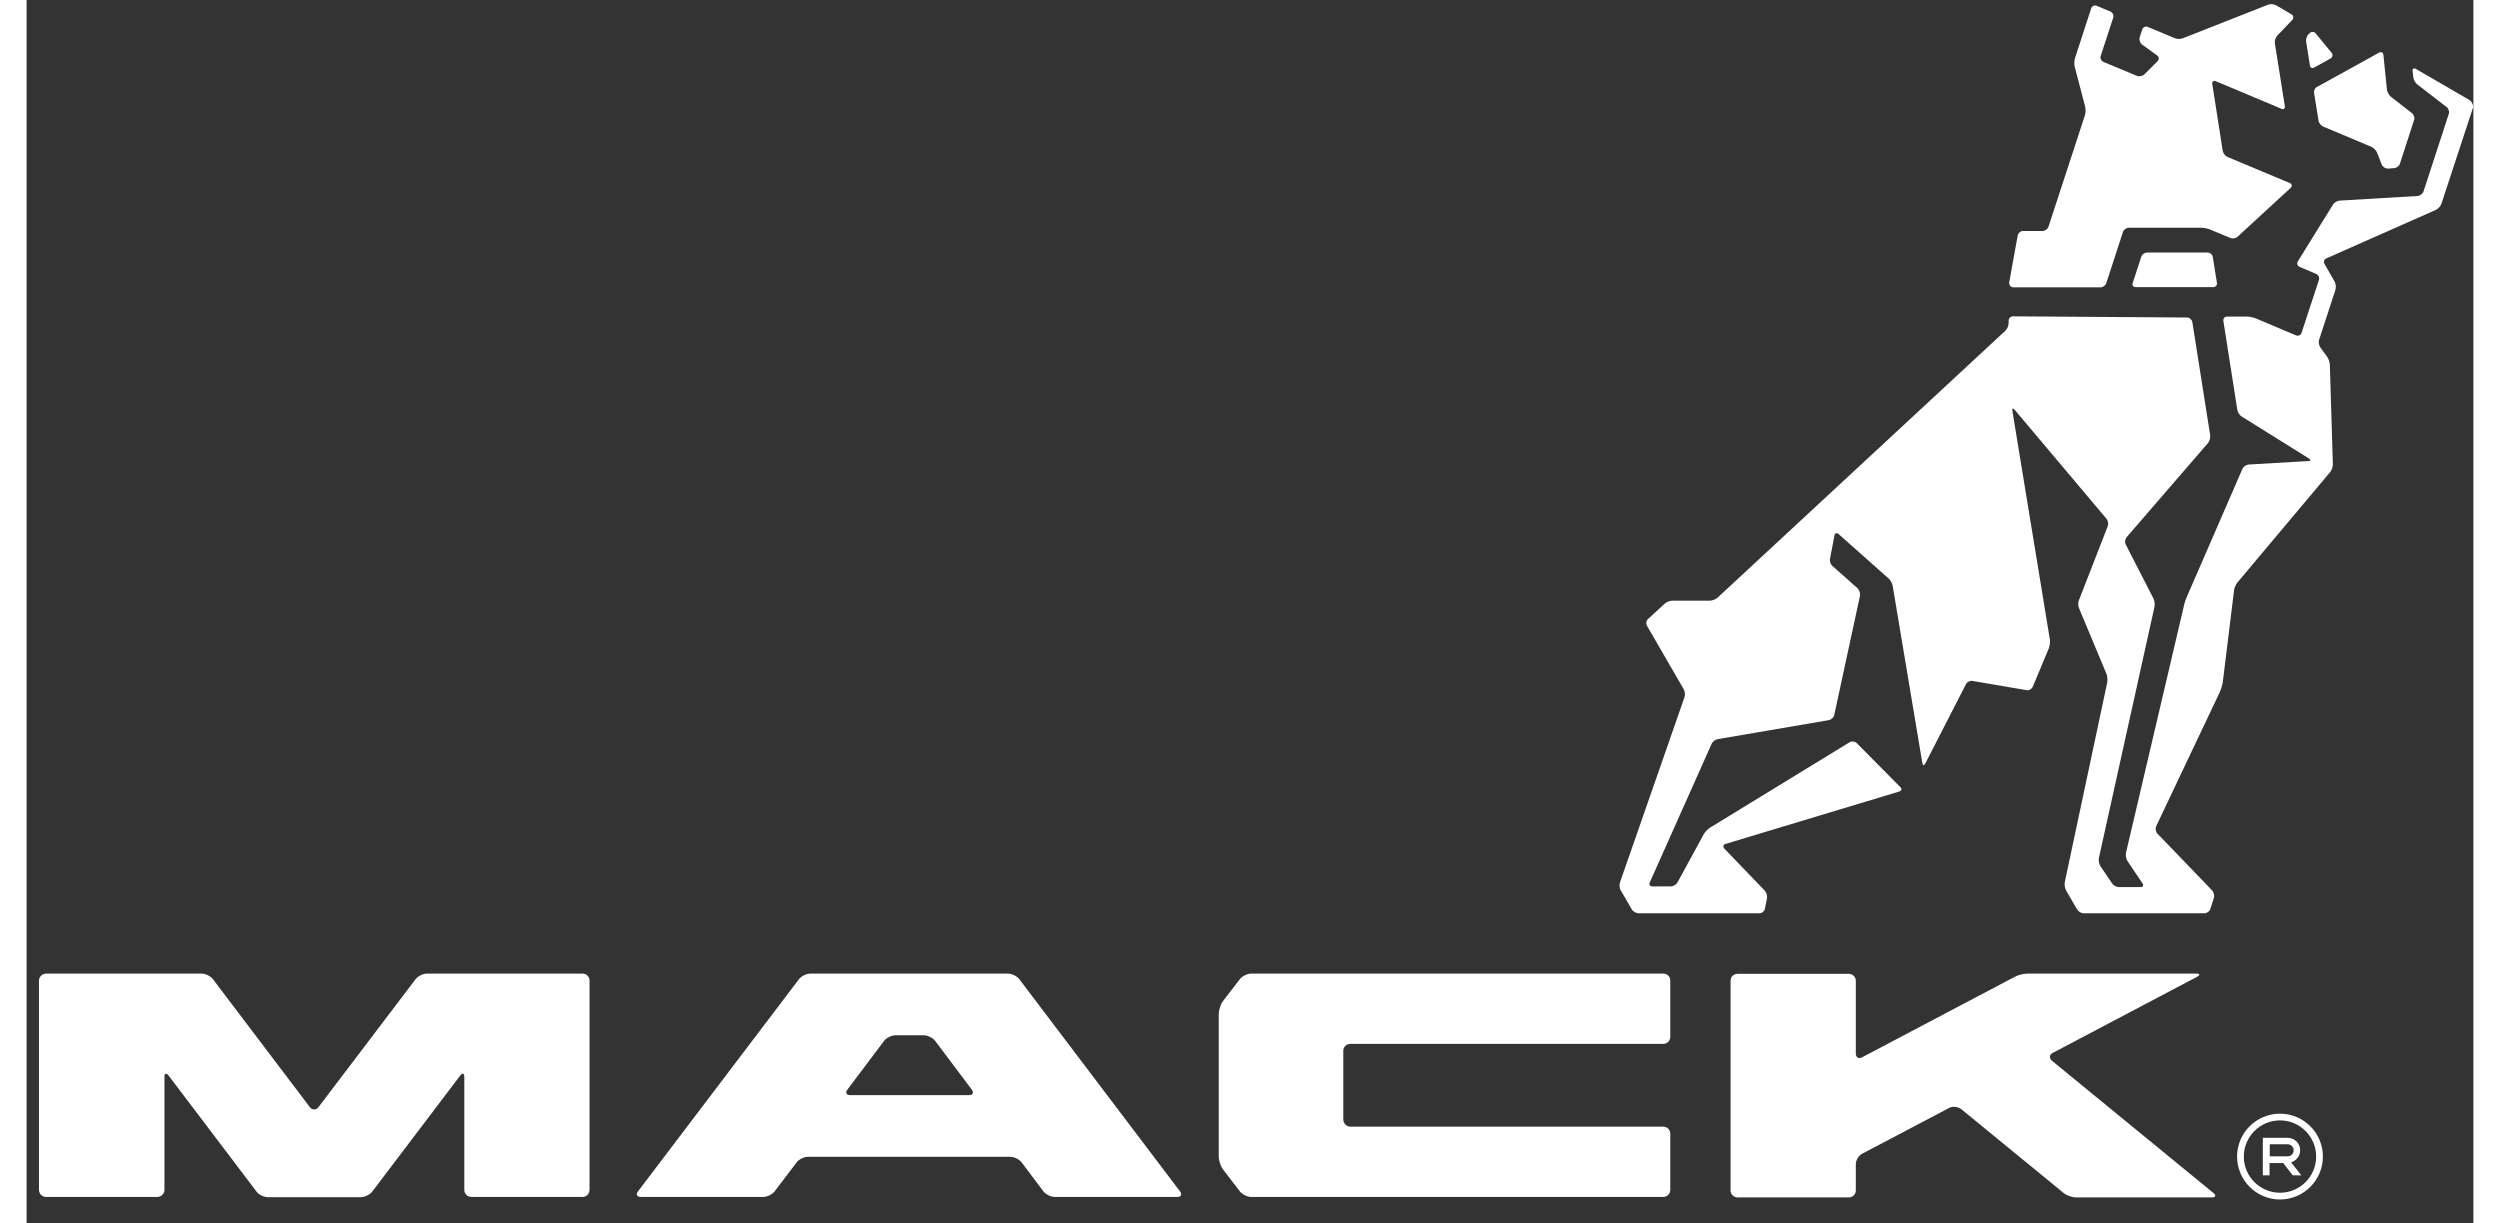 <svg width="94" height="46" viewBox="0 0 94 47" fill="none" xmlns="http://www.w3.org/2000/svg">
    <rect x="0" y="0" width="94" height="47" fill="#333333" stroke="none"/>
    <path d="M87.345 44.192C87.345 43.925 87.131 43.711 86.855 43.711H85.91V45.154H86.168V44.682H86.694L87.059 45.154H87.389L86.997 44.655C87.202 44.584 87.345 44.415 87.345 44.192ZM86.177 44.423V43.96H86.864C86.988 43.96 87.095 44.058 87.095 44.192C87.095 44.317 86.997 44.423 86.864 44.423H86.177Z" fill="white"/>
    <path d="M86.569 42.784C85.661 42.784 84.921 43.524 84.921 44.432C84.921 45.341 85.661 46.081 86.569 46.081C87.478 46.081 88.218 45.341 88.218 44.432C88.218 43.524 87.478 42.784 86.569 42.784ZM86.569 45.822C85.803 45.822 85.18 45.199 85.18 44.432C85.18 43.666 85.803 43.043 86.569 43.043C87.336 43.043 87.959 43.666 87.959 44.432C87.959 45.199 87.336 45.822 86.569 45.822Z" fill="white"/>
    <path d="M21.36 37.403H15.382C15.23 37.403 15.034 37.501 14.945 37.617L11.212 42.535C11.123 42.651 10.972 42.651 10.883 42.535L7.158 37.617C7.069 37.501 6.873 37.403 6.722 37.403H0.752C0.601 37.403 0.476 37.528 0.476 37.67V45.715C0.476 45.867 0.601 45.983 0.752 45.983H5.02C5.171 45.983 5.296 45.858 5.296 45.715V41.376C5.296 41.225 5.367 41.207 5.457 41.323L8.833 45.778C8.922 45.903 9.118 45.992 9.27 45.992H12.843C12.994 45.992 13.19 45.894 13.279 45.778L16.656 41.323C16.745 41.207 16.816 41.225 16.816 41.376V45.715C16.816 45.867 16.941 45.983 17.084 45.983H21.36C21.512 45.983 21.627 45.858 21.627 45.715V37.67C21.627 37.528 21.512 37.403 21.36 37.403Z" fill="white"/>
    <path d="M62.879 37.403H47.047C46.895 37.403 46.699 37.501 46.61 37.617L45.96 38.463C45.871 38.579 45.799 38.802 45.799 38.953V44.432C45.799 44.584 45.871 44.798 45.96 44.922L46.61 45.769C46.699 45.885 46.895 45.983 47.047 45.983H62.879C63.031 45.983 63.146 45.858 63.146 45.706V43.55C63.146 43.399 63.022 43.283 62.879 43.283H50.86C50.709 43.283 50.584 43.158 50.584 43.007V40.37C50.584 40.218 50.709 40.102 50.86 40.102H62.879C63.031 40.102 63.146 39.978 63.146 39.835V37.679C63.155 37.528 63.031 37.403 62.879 37.403Z" fill="white"/>
    <path d="M77.811 40.753C77.695 40.655 77.704 40.521 77.838 40.45L83.38 37.528C83.513 37.456 83.495 37.403 83.353 37.403H76.885C76.733 37.403 76.501 37.456 76.377 37.528L70.514 40.619C70.38 40.69 70.274 40.619 70.274 40.477V37.679C70.274 37.528 70.149 37.412 70.006 37.412H65.73C65.578 37.412 65.462 37.528 65.462 37.679V45.733C65.462 45.885 65.587 46.001 65.73 46.001H70.006C70.158 46.001 70.274 45.876 70.274 45.733V44.726C70.274 44.575 70.38 44.397 70.514 44.325L73.864 42.561C73.998 42.49 74.194 42.517 74.319 42.606L78.257 45.831C78.372 45.929 78.586 46.001 78.738 46.001H83.95C84.101 46.001 84.128 45.92 84.012 45.831L77.811 40.753Z" fill="white"/>
    <path d="M38.137 37.617C38.048 37.501 37.852 37.403 37.7 37.403H30.109C29.958 37.403 29.762 37.501 29.673 37.617L23.489 45.769C23.4 45.885 23.445 45.983 23.596 45.983H28.301C28.452 45.983 28.648 45.885 28.737 45.769L29.584 44.655C29.673 44.539 29.869 44.441 30.02 44.441H37.789C37.941 44.441 38.137 44.539 38.226 44.655L39.063 45.769C39.153 45.885 39.349 45.983 39.5 45.983H44.204C44.356 45.983 44.4 45.885 44.311 45.769L38.137 37.617ZM36.203 42.071H31.642C31.49 42.071 31.446 41.973 31.535 41.858L32.943 39.986C33.032 39.871 33.228 39.773 33.379 39.773H34.466C34.617 39.773 34.813 39.871 34.903 39.986L36.31 41.858C36.399 41.973 36.355 42.071 36.203 42.071Z" fill="white"/>
    <path d="M76.332 11.039H79.673C79.762 11.039 79.869 10.968 79.896 10.879L80.537 8.91C80.564 8.821 80.671 8.75 80.76 8.75H83.54C83.638 8.75 83.781 8.776 83.87 8.812L84.663 9.142C84.752 9.177 84.876 9.159 84.948 9.088L86.979 7.217C87.05 7.155 87.032 7.066 86.943 7.03L84.556 6.032C84.467 5.997 84.386 5.89 84.369 5.792L83.968 3.226C83.95 3.137 84.012 3.092 84.101 3.119L86.623 4.179C86.712 4.215 86.765 4.17 86.756 4.081L86.373 1.666C86.355 1.568 86.4 1.444 86.462 1.372L87.041 0.767C87.104 0.695 87.095 0.606 87.015 0.553L86.427 0.205C86.347 0.161 86.204 0.143 86.115 0.179L82.836 1.47C82.747 1.506 82.605 1.506 82.515 1.462L81.491 1.034C81.402 0.998 81.304 1.043 81.277 1.132L81.179 1.435C81.152 1.524 81.188 1.64 81.259 1.702L81.847 2.13C81.927 2.183 81.936 2.281 81.865 2.353L81.357 2.86C81.295 2.923 81.161 2.949 81.072 2.914L79.789 2.379C79.7 2.344 79.655 2.237 79.682 2.148L80.163 0.678C80.19 0.588 80.145 0.481 80.056 0.446L79.531 0.223C79.442 0.187 79.344 0.232 79.317 0.321L78.693 2.237C78.666 2.326 78.657 2.477 78.684 2.566L79.085 4.099C79.112 4.188 79.103 4.339 79.076 4.428L77.677 8.705C77.651 8.794 77.544 8.874 77.455 8.874H76.697C76.599 8.874 76.51 8.954 76.493 9.044L76.163 10.87C76.172 10.968 76.234 11.039 76.332 11.039Z" fill="white"/>
    <path d="M87.888 2.593L88.512 2.246C88.592 2.201 88.61 2.103 88.556 2.032L87.941 1.283C87.879 1.212 87.781 1.203 87.71 1.274L87.665 1.319C87.594 1.381 87.558 1.515 87.576 1.613L87.719 2.513C87.728 2.602 87.808 2.638 87.888 2.593Z" fill="white"/>
    <path d="M87.879 3.564L88.048 4.624C88.057 4.722 88.146 4.829 88.235 4.865L90.08 5.64C90.169 5.676 90.267 5.783 90.302 5.872L90.481 6.326C90.516 6.415 90.623 6.478 90.712 6.478L90.953 6.46C91.051 6.451 91.149 6.38 91.176 6.291L91.719 4.616C91.755 4.526 91.71 4.402 91.639 4.348L90.828 3.716C90.757 3.653 90.686 3.529 90.677 3.439L90.543 2.112C90.534 2.014 90.454 1.978 90.374 2.023L88.004 3.333C87.924 3.359 87.861 3.475 87.879 3.564Z" fill="white"/>
    <path d="M93.857 3.849L91.79 2.647C91.71 2.602 91.648 2.638 91.665 2.736L91.692 2.967C91.701 3.065 91.772 3.19 91.844 3.243L92.966 4.108C93.046 4.161 93.082 4.286 93.055 4.375L92.084 7.351C92.058 7.44 91.951 7.52 91.862 7.529L88.859 7.707C88.761 7.716 88.645 7.787 88.601 7.868L87.255 10.041C87.211 10.122 87.237 10.22 87.327 10.255L87.959 10.523C88.048 10.558 88.093 10.665 88.066 10.754L87.398 12.786C87.371 12.875 87.273 12.919 87.184 12.884L85.643 12.233C85.554 12.198 85.402 12.162 85.313 12.162H84.538C84.44 12.162 84.377 12.242 84.395 12.331L84.93 15.744C84.948 15.842 85.019 15.957 85.099 16.002L87.683 17.615C87.763 17.668 87.754 17.713 87.656 17.713L85.367 17.846C85.268 17.855 85.162 17.927 85.126 18.015L82.988 22.934C82.952 23.023 82.898 23.165 82.881 23.263L80.653 32.761C80.635 32.85 80.653 32.992 80.707 33.073L81.286 33.937C81.339 34.017 81.304 34.08 81.215 34.08H80.386C80.288 34.08 80.172 34.017 80.119 33.937L79.673 33.278C79.62 33.197 79.593 33.064 79.611 32.966L81.749 23.308C81.767 23.219 81.749 23.067 81.705 22.987L80.644 20.92C80.6 20.84 80.618 20.706 80.68 20.635L83.798 17.027C83.861 16.955 83.896 16.822 83.888 16.724L83.201 12.367C83.184 12.278 83.094 12.198 83.005 12.198L76.314 12.153C76.216 12.153 76.145 12.233 76.145 12.322V12.411C76.145 12.509 76.092 12.634 76.02 12.705L64.963 22.96C64.892 23.023 64.759 23.076 64.669 23.076H63.226C63.128 23.076 62.995 23.13 62.932 23.192L62.291 23.78C62.219 23.842 62.202 23.967 62.255 24.047L63.663 26.48C63.707 26.56 63.725 26.702 63.69 26.791L61.213 33.901C61.186 33.99 61.195 34.133 61.248 34.213L61.667 34.935C61.712 35.015 61.836 35.086 61.925 35.086H66.576C66.674 35.086 66.763 35.006 66.781 34.917L66.861 34.516C66.879 34.427 66.844 34.293 66.781 34.222L65.222 32.6C65.159 32.529 65.177 32.449 65.266 32.422L71.94 30.409C72.029 30.382 72.056 30.302 71.984 30.239L70.309 28.547C70.247 28.484 70.122 28.466 70.042 28.511L64.669 31.799C64.589 31.852 64.482 31.959 64.438 32.039L63.422 33.901C63.378 33.981 63.262 34.053 63.173 34.053H62.46C62.362 34.053 62.317 33.981 62.362 33.892L64.732 28.582C64.767 28.493 64.874 28.413 64.972 28.395L69.24 27.665C69.329 27.647 69.427 27.558 69.445 27.469L70.434 22.889C70.452 22.8 70.407 22.666 70.345 22.604L69.374 21.74C69.302 21.677 69.258 21.553 69.285 21.455L69.454 20.573C69.472 20.475 69.543 20.457 69.614 20.519L71.53 22.221C71.601 22.283 71.672 22.408 71.69 22.506L72.831 29.322C72.849 29.411 72.893 29.42 72.938 29.34L74.506 26.284C74.55 26.195 74.666 26.141 74.755 26.159L76.84 26.515C76.929 26.533 77.036 26.471 77.072 26.382L77.686 24.912C77.722 24.823 77.74 24.68 77.731 24.582L76.288 15.779C76.27 15.681 76.314 15.672 76.377 15.744L79.905 19.931C79.967 20.002 79.985 20.136 79.949 20.225L78.845 23.058C78.809 23.148 78.809 23.29 78.854 23.379L79.905 25.892C79.941 25.981 79.949 26.123 79.932 26.221L78.301 33.892C78.283 33.981 78.301 34.124 78.355 34.213L78.773 34.935C78.818 35.015 78.934 35.086 79.032 35.086H83.665C83.763 35.086 83.861 35.015 83.896 34.917L84.03 34.498C84.057 34.409 84.03 34.284 83.968 34.213L81.856 32.021C81.794 31.95 81.776 31.825 81.811 31.745L84.271 26.56C84.306 26.471 84.351 26.328 84.369 26.23L84.805 22.675C84.814 22.586 84.876 22.444 84.939 22.372L88.494 18.14C88.556 18.069 88.601 17.935 88.601 17.837L88.485 14.015C88.485 13.917 88.431 13.775 88.378 13.703L88.12 13.347C88.066 13.267 88.039 13.133 88.075 13.044L88.699 11.137C88.725 11.048 88.716 10.906 88.672 10.825L88.28 10.139C88.235 10.059 88.262 9.961 88.351 9.926L92.556 8.064C92.646 8.028 92.735 7.921 92.77 7.832L94 4.09C93.973 4.01 93.938 3.894 93.857 3.849Z" fill="white"/>
    <path d="M83.79 9.703H81.464C81.366 9.703 81.268 9.774 81.241 9.863L80.912 10.87C80.876 10.959 80.93 11.03 81.028 11.03H84.003C84.101 11.03 84.164 10.95 84.146 10.861L83.986 9.863C83.977 9.783 83.888 9.703 83.79 9.703Z" fill="white"/>
</svg>